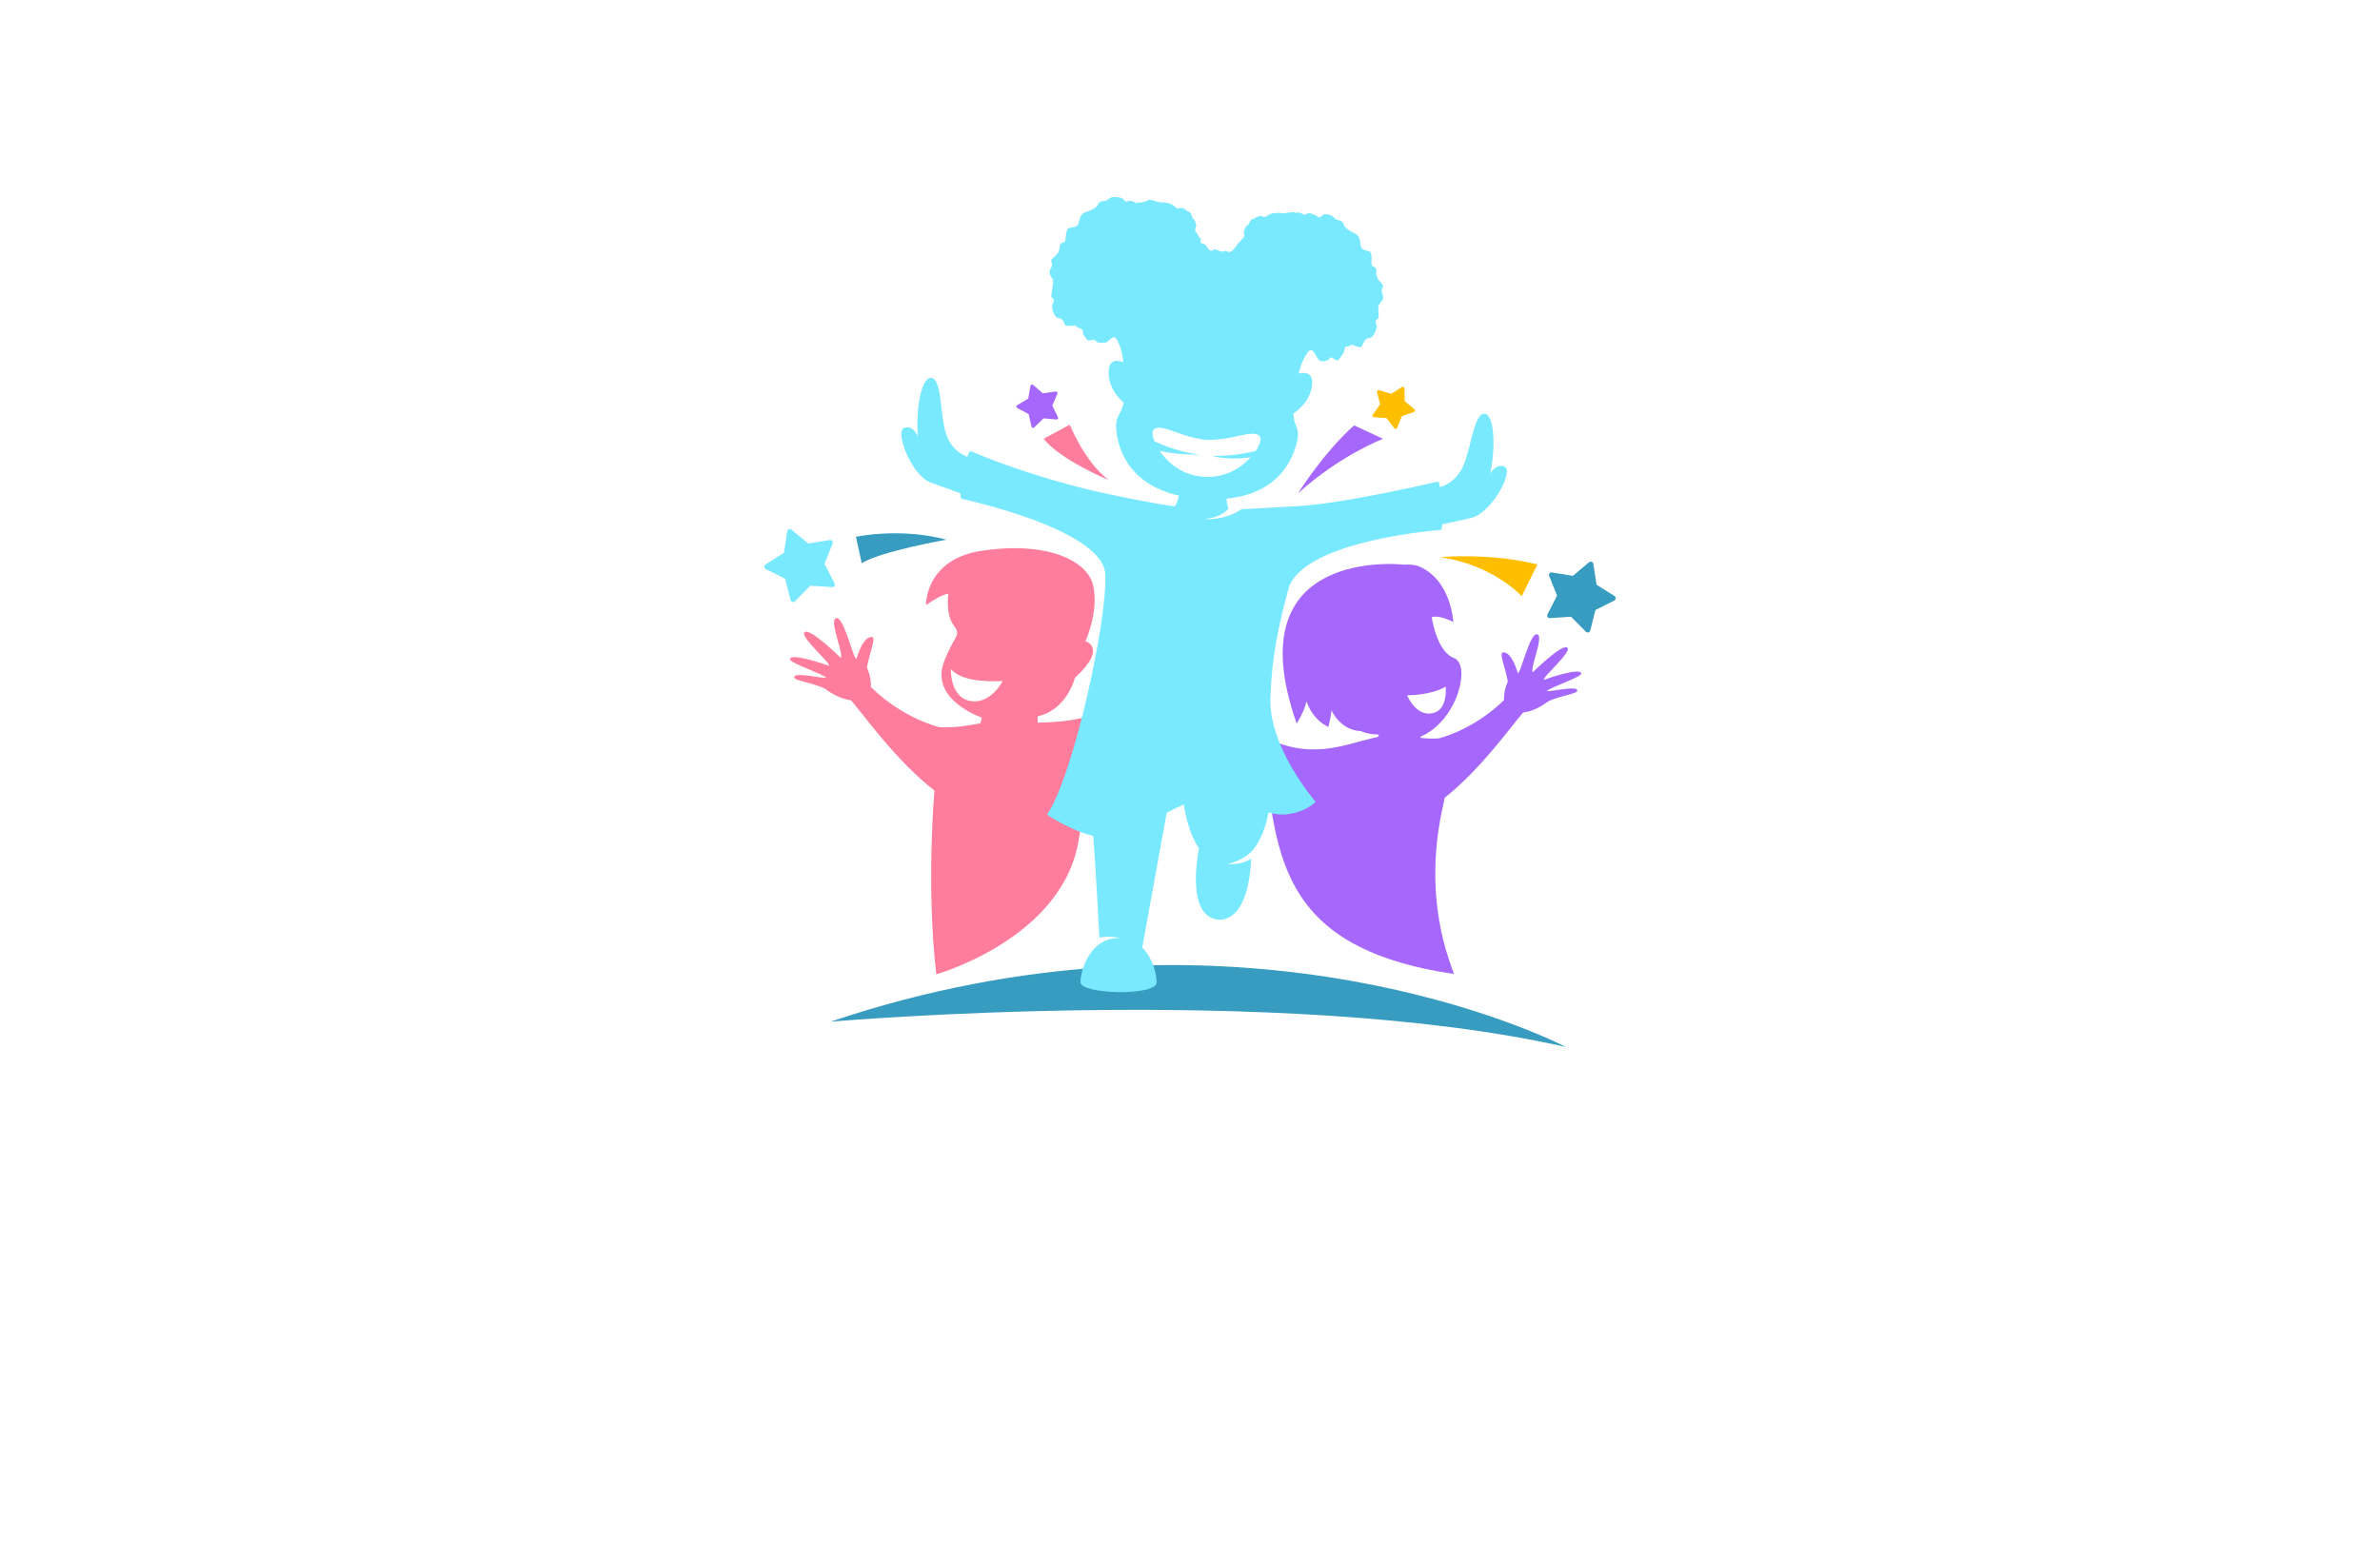<?xml version="1.0" encoding="utf-8"?>
<!-- Generator: Adobe Illustrator 27.8.1, SVG Export Plug-In . SVG Version: 6.00 Build 0)  -->
<svg version="1.1" xmlns="http://www.w3.org/2000/svg" xmlns:xlink="http://www.w3.org/1999/xlink" x="0px" y="0px"
	 viewBox="0 0 350 230" style="enable-background:new 0 0 350 230;" xml:space="preserve">
<style type="text/css">
	.st0{fill:#FFFDDC;}
	.st1{fill:#FFFDE6;}
	.st2{fill:#FEFFE9;}
	.st3{fill:#FFFCEB;}
	.st4{fill:#FFF9CF;}
	.st5{fill:#F1FFCC;}
	.st6{fill:#60361A;}
	.st7{fill:#FFF4C5;}
	.st8{fill:#FEFFCF;}
	.st9{fill:#FFFFFF;}
	.st10{fill:#FCBEF3;}
	.st11{fill:#007769;}
	.st12{fill:#990000;}
	.st13{fill:#EE388C;}
	.st14{fill:#4862AD;}
	.st15{fill:#EE4B9B;}
	.st16{fill:#FAEE35;}
	.st17{fill:#01A79D;}
	.st18{fill:#8FC640;}
	.st19{fill:#EC2227;}
	.st20{fill:#E7BD20;}
	.st21{fill:#DC8927;}
	.st22{fill:#2F99D5;}
	.st23{fill:#663366;}
	.st24{fill:#FFC907;}
	.st25{fill:#4B83C3;}
	.st26{fill:#F0535B;}
	.st27{fill:#A92990;}
	.st28{fill:#E16E25;}
	.st29{fill:#426CB4;}
	.st30{fill:#E9292B;}
	.st31{fill:#0F77B7;}
	.st32{fill:#EF4A6C;}
	.st33{fill:#65C5B3;}
	.st34{fill:#965724;}
	.st35{fill:#F1A422;}
	.st36{fill:#18479E;}
	.st37{fill:#64C5B2;}
	.st38{fill:#FAE072;}
	.st39{fill:#EF496E;}
	.st40{fill:#231F20;}
	.st41{fill-rule:evenodd;clip-rule:evenodd;fill:#5C493A;}
	.st42{fill-rule:evenodd;clip-rule:evenodd;fill:#F26767;}
	.st43{fill-rule:evenodd;clip-rule:evenodd;fill:#87C443;}
	.st44{fill-rule:evenodd;clip-rule:evenodd;fill:#EE3E96;}
	.st45{fill-rule:evenodd;clip-rule:evenodd;fill:#2195D2;}
	.st46{fill-rule:evenodd;clip-rule:evenodd;fill:#FFCD05;}
	.st47{fill-rule:evenodd;clip-rule:evenodd;fill:#83C341;}
	.st48{fill-rule:evenodd;clip-rule:evenodd;fill:#0F77B7;}
	.st49{fill-rule:evenodd;clip-rule:evenodd;fill:#ED8D36;}
	.st50{fill-rule:evenodd;clip-rule:evenodd;fill:#3CA356;}
	.st51{fill-rule:evenodd;clip-rule:evenodd;fill:#7F4A25;}
	.st52{fill-rule:evenodd;clip-rule:evenodd;fill:#A3B539;}
	.st53{fill-rule:evenodd;clip-rule:evenodd;fill:#FAAF37;}
	.st54{fill-rule:evenodd;clip-rule:evenodd;fill:#0BB4A1;}
	.st55{fill:#00A9CB;}
	.st56{fill:#79AA41;}
	.st57{fill:#CD8F2A;}
	.st58{fill:#0393B0;}
	.st59{fill:#E82F7B;}
	.st60{fill:#D7DF2A;}
	.st61{fill:#8DC443;}
	.st62{fill:#F0A422;}
	.st63{fill:#3A3A3B;}
	.st64{fill:#29AAE1;}
	.st65{fill:#E9246E;}
	.st66{fill:url(#SVGID_1_);}
	.st67{fill:#00EFFF;}
	.st68{fill-rule:evenodd;clip-rule:evenodd;fill:url(#SVGID_00000006666262718078455160000001034280392792554941_);}
	.st69{fill-rule:evenodd;clip-rule:evenodd;fill:url(#SVGID_00000001649581336311032700000009178523160429263744_);}
	.st70{fill-rule:evenodd;clip-rule:evenodd;fill:url(#SVGID_00000126309516933087637080000003829770608716592532_);}
	.st71{fill-rule:evenodd;clip-rule:evenodd;fill:url(#SVGID_00000097496132139595168020000016318070440975105932_);}
	.st72{fill-rule:evenodd;clip-rule:evenodd;fill:url(#SVGID_00000004506719479454524090000000059741386134356644_);}
	.st73{fill-rule:evenodd;clip-rule:evenodd;fill:url(#SVGID_00000000938211178253034330000000427041044237692050_);}
	.st74{fill-rule:evenodd;clip-rule:evenodd;fill:url(#SVGID_00000017497346750629824870000007110630638559623610_);}
	.st75{fill-rule:evenodd;clip-rule:evenodd;fill:url(#SVGID_00000052787444540822207880000015979897833350401195_);}
	.st76{fill-rule:evenodd;clip-rule:evenodd;fill:url(#SVGID_00000004541575123498509590000010753127342352761504_);}
	.st77{fill:url(#SVGID_00000111173408748443107360000017983129805131222660_);}
	.st78{fill:#00889E;}
	.st79{fill:url(#SVGID_00000146498059557483138190000014565444056664766389_);}
	.st80{fill:url(#SVGID_00000018226399745954391790000006519749363662870178_);}
	.st81{fill:url(#SVGID_00000011024836444785700820000000527213876381062037_);}
	.st82{fill:#009AFF;}
	.st83{fill:url(#SVGID_00000093892351037690547720000006804936798586710932_);}
	.st84{fill:url(#SVGID_00000097474084549528493150000006045204100733211803_);}
	.st85{fill:#EF1A24;}
	.st86{fill:url(#SVGID_00000026141458362763165720000014973421621393011643_);}
	.st87{fill:url(#SVGID_00000161629073264879495310000014969874329580174469_);}
	.st88{fill-rule:evenodd;clip-rule:evenodd;fill:#1B2E7A;}
	.st89{fill-rule:evenodd;clip-rule:evenodd;fill:#FFFFFF;}
	.st90{fill-rule:evenodd;clip-rule:evenodd;fill:#FF004D;}
	.st91{fill:#1B2E7A;}
	.st92{fill-rule:evenodd;clip-rule:evenodd;fill:#FFD373;}
	.st93{fill-rule:evenodd;clip-rule:evenodd;fill:#EDB337;}
	.st94{fill-rule:evenodd;clip-rule:evenodd;fill:#FFEDB0;}
	.st95{fill:url(#SVGID_00000106830971490204777470000017356389524701507466_);}
	.st96{fill:#A25F00;}
	.st97{fill:#1B5302;}
	.st98{fill:#00AEEF;}
	.st99{fill:#ED1966;}
	.st100{fill:url(#SVGID_00000122710577360535917880000009750820968005059467_);}
	.st101{fill:url(#SVGID_00000060728618649512421630000011490300931507605648_);}
	.st102{fill:#79BACC;}
	.st103{fill:#E8E3D8;}
	.st104{fill:#F2B220;}
	.st105{fill:url(#SVGID_00000090276953129211293740000006204992559923029669_);}
	.st106{fill:url(#SVGID_00000012430639606525166920000013168128807974905509_);}
	.st107{fill:url(#SVGID_00000048497996640690021790000005940455769287556253_);}
	.st108{fill:url(#SVGID_00000005255781492621250440000003647135133804849549_);}
	.st109{fill:url(#SVGID_00000080899428782473727550000007515554267655752587_);}
	.st110{fill:url(#SVGID_00000168078765259078437300000001767673246538501022_);}
	.st111{fill:url(#SVGID_00000098207260582766832370000011378434400870099626_);}
	.st112{fill:#9B85BE;}
	.st113{fill:#776599;}
	.st114{fill:#FD3861;}
	.st115{fill:#C42244;}
	.st116{fill:#009FE2;}
	.st117{fill:#30B17B;}
	.st118{fill:#FF7D9C;}
	.st119{fill:#9ACA3D;}
	.st120{fill:#856DB5;}
	.st121{fill:url(#SVGID_00000106862512191822094480000010904801213729751946_);}
	.st122{fill:#0075B0;}
	.st123{fill:#CDE250;}
	.st124{fill:#7DDDFF;}
	.st125{fill:#B9EA81;}
	.st126{fill:#FF7D87;}
	.st127{fill-rule:evenodd;clip-rule:evenodd;fill:#FFC60B;}
	.st128{fill-rule:evenodd;clip-rule:evenodd;fill:#9ABE37;}
	.st129{fill-rule:evenodd;clip-rule:evenodd;fill:#74D7E2;}
	.st130{fill-rule:evenodd;clip-rule:evenodd;fill:#FF598A;}
	.st131{fill-rule:evenodd;clip-rule:evenodd;fill:#856DB5;}
	.st132{fill:#ED5681;}
	.st133{fill:#E5B189;}
	.st134{fill:#CE9976;}
	.st135{fill:#80DEFF;}
	.st136{fill:#61C7E2;}
	.st137{fill:#715BA5;}
	.st138{fill:#CCED56;}
	.st139{fill:#9ABE37;}
	.st140{fill:#7D9D2B;}
	.st141{fill:#F4C11E;}
	.st142{fill:#E19A00;}
	.st143{fill:#FFBE00;}
	.st144{fill:#C74D96;}
	.st145{fill:#F4A408;}
	.st146{fill:#00B0DD;}
	.st147{fill:#E62944;}
	.st148{fill:#553590;}
	.st149{fill:#035A31;}
	.st150{fill:#80BE26;}
	.st151{fill:#00549A;}
	.st152{fill:#844596;}
	.st153{fill:#009C42;}
	.st154{fill-rule:evenodd;clip-rule:evenodd;fill:#1F7099;}
	.st155{fill-rule:evenodd;clip-rule:evenodd;fill:#406FB5;}
	.st156{fill-rule:evenodd;clip-rule:evenodd;fill:#A418ED;}
	.st157{fill-rule:evenodd;clip-rule:evenodd;fill:#28834F;}
	.st158{fill-rule:evenodd;clip-rule:evenodd;fill:#1FEA75;}
	.st159{fill-rule:evenodd;clip-rule:evenodd;fill:#07A8A8;}
	.st160{fill-rule:evenodd;clip-rule:evenodd;fill:#25C9EF;}
	.st161{fill-rule:evenodd;clip-rule:evenodd;fill:#FF7D9C;}
	.st162{fill:#724329;}
	.st163{fill:#FFD766;}
	.st164{fill:#6ED9FF;}
	.st165{fill:#FFA9C2;}
	.st166{fill-rule:evenodd;clip-rule:evenodd;fill:url(#SVGID_00000093156082084809304460000003967506097391946390_);}
	.st167{fill-rule:evenodd;clip-rule:evenodd;fill:url(#SVGID_00000074419175234319589610000015826521628544724655_);}
	.st168{fill-rule:evenodd;clip-rule:evenodd;fill:url(#SVGID_00000147181057691886194060000014700589740359192224_);}
	.st169{fill-rule:evenodd;clip-rule:evenodd;fill:#2B61D8;}
	.st170{fill-rule:evenodd;clip-rule:evenodd;fill:#78E9FF;}
	.st171{fill-rule:evenodd;clip-rule:evenodd;fill:#844596;}
	.st172{fill-rule:evenodd;clip-rule:evenodd;fill:#A667FC;}
	.st173{fill-rule:evenodd;clip-rule:evenodd;fill:#379CC0;}
	.st174{fill-rule:evenodd;clip-rule:evenodd;fill:url(#SVGID_00000011730148905593366400000010739136520302910860_);}
	.st175{fill:#FF439D;}
	.st176{fill:#29ABE2;}
	.st177{fill:#AA3AAA;}
	.st178{fill:#78E9FF;}
	.st179{fill:#FFC60B;}
	.st180{fill:#A667FC;}
	.st181{fill-rule:evenodd;clip-rule:evenodd;fill:#CCED56;}
	.st182{fill-rule:evenodd;clip-rule:evenodd;fill:#776599;}
	.st183{fill-rule:evenodd;clip-rule:evenodd;fill:#80DEFF;}
	.st184{fill:#379CC0;}
	.st185{fill:#916E00;}
	.st186{fill:#BAAE1C;}
	.st187{fill:#84BC7A;}
	.st188{fill:#BCAD64;}
	.st189{fill:#D18D2A;}
	.st190{fill:#FFB278;}
	.st191{fill-rule:evenodd;clip-rule:evenodd;fill:#785EF7;}
	.st192{fill-rule:evenodd;clip-rule:evenodd;fill:#C2FF7B;}
	.st193{fill-rule:evenodd;clip-rule:evenodd;fill:#6F96EF;}
	.st194{fill-rule:evenodd;clip-rule:evenodd;fill:#E5B189;}
	.st195{fill-rule:evenodd;clip-rule:evenodd;fill:#72D392;}
	.st196{fill-rule:evenodd;clip-rule:evenodd;fill:#F9C55D;}
	.st197{fill-rule:evenodd;clip-rule:evenodd;fill:#61C165;}
	.st198{fill-rule:evenodd;clip-rule:evenodd;fill:#6786D3;}
	.st199{fill-rule:evenodd;clip-rule:evenodd;fill:#FCB1E3;}
	.st200{fill-rule:evenodd;clip-rule:evenodd;fill:#1CC1E4;}
	.st201{fill-rule:evenodd;clip-rule:evenodd;fill:#6D6DB2;}
	.st202{fill-rule:evenodd;clip-rule:evenodd;fill:#66A2AA;}
	.st203{fill-rule:evenodd;clip-rule:evenodd;fill:#D2FC86;}
	.st204{fill:#7FBC62;}
	.st205{fill:#442109;}
	.st206{fill:#A08657;}
	.st207{fill:#FFCD5C;}
	.st208{fill:#7DA22E;}
	.st209{fill:#F9C941;}
	.st210{fill:#6AC6B4;}
	.st211{fill:#E2C159;}
	.st212{fill:#EF8550;}
</style>
<g id="Layer_1">
</g>
<g id="Layer_2">
</g>
<g id="Layer_3">
</g>
<g id="Layer_4">
</g>
<g id="Layer_5">
</g>
<g id="Layer_6">
</g>
<g id="Layer_7">
</g>
<g id="Layer_8">
</g>
<g id="Layer_9">
</g>
<g id="Layer_10">
</g>
<g id="Layer_11">
</g>
<g id="Layer_12">
</g>
<g id="Layer_13">
</g>
<g id="Layer_14">
</g>
<g id="Layer_15">
	<g>
		<path class="st180" d="M232.54,99.01c-0.32-0.89-5.49,0.97-5.49,0.97c-0.21-0.42,4-3.98,3.48-4.68c-0.65-0.86-5.12,3.57-5.12,3.57
			c-0.44-0.64,1.65-5.21,0.68-5.57c-1.1-0.41-2.42,5.73-2.88,5.71c0,0-0.87-3.23-2.2-3.06c-0.59,0.08,0.39,2.32,0.73,4.27
			c-0.69,1.55-0.55,2.73-0.55,2.73c-4.6,4.52-9.65,5.65-9.65,5.65c-0.84,0.06-1.78,0.01-2.68-0.08c0.08-0.14,0.13-0.22,0.13-0.22
			c5.39-2.36,7.37-10.58,4.82-11.53c-2.55-0.94-3.26-5.99-3.26-5.99c1.09-0.41,3.17,0.7,3.17,0.7s-0.28-6.14-5.01-8.17
			c-0.58-0.25-1.36-0.32-2.29-0.27l0,0c0,0-24.99-2.88-15.73,23.37c0,0,1.13-1.76,1.45-3.28c0,0,0.69,2.58,3.21,3.78
			c0,0,0.44-1.7,0.44-2.46c0,0,1.32,2.96,4.25,3.06c0,0,0,0,0.01,0c0.79,0.34,1.68,0.52,2.69,0.52c0,0,0.17,0.44-0.68,0.47
			c0,0,0.01,0,0.01,0c-4.71,1.11-9.45,3.37-16.42-0.25c1.99,16.72,1.63,31.06,28.17,35c-0.55-1.74-4.81-11.2-1.5-25.22
			c0.04-0.23,0.08-0.46,0.12-0.69c5.3-4.19,9.69-10.4,11.55-12.55c1.53-0.19,2.77-0.96,3.74-1.67c1.9-0.87,4.16-1.04,4.22-1.55
			c0.11-0.83-4.26,0.27-4.45,0.04C227.94,101.09,232.74,99.54,232.54,99.01z M206.93,102.26c0,0,3.46,0.03,5.67-1.27
			c0,0,0.41,3.49-2.01,3.92C208.16,105.34,206.93,102.26,206.93,102.26z M151.7,62.76l-0.43-1.86L149.58,60
			c-0.16-0.08-0.17-0.31-0.01-0.4l1.64-0.98l0.33-1.88c0.03-0.18,0.24-0.25,0.38-0.14l1.44,1.25l1.89-0.27
			c0.18-0.03,0.32,0.15,0.25,0.32l-0.75,1.76l0.84,1.71c0.08,0.16-0.05,0.35-0.23,0.33l-1.9-0.17l-1.37,1.33
			C151.96,63,151.74,62.93,151.7,62.76z M203.39,64.54c0,0-6.25,2.35-12.5,8.01c0,0,3.78-6.03,8.25-9.99L203.39,64.54z"/>
		<path class="st118" d="M152.61,106.28l-0.01-0.93c4.33-0.96,5.48-5.67,5.48-5.67c4.88-4.46,1.55-5.37,1.55-5.37
			s2.04-4.47,1.11-8.27c-0.88-3.59-6.71-6.47-16.35-5.04c-8.37,1.24-8.22,7.99-8.22,7.99c2.5-1.73,3.29-1.66,3.29-1.66
			s-0.44,2.99,0.77,4.61c1.22,1.62,0.14,1.35-1.39,5.34c-2.18,5.68,5.54,8.25,5.54,8.25l-0.19,0.84c-1.44,0.29-4.01,0.72-6.01,0.58
			c0,0-5.3-1.19-10.12-5.92c0,0,0.15-1.23-0.57-2.86c0.35-2.05,1.38-4.4,0.77-4.48c-1.4-0.18-2.31,3.21-2.31,3.21
			c-0.49,0.03-1.87-6.41-3.02-5.98c-1.02,0.38,1.17,5.17,0.71,5.84c0,0-4.68-4.65-5.36-3.74c-0.55,0.73,3.86,4.46,3.64,4.9
			c0,0-5.42-1.95-5.76-1.02c-0.21,0.57,4.83,2.18,5.3,2.75c-0.21,0.24-4.78-0.91-4.67-0.04c0.07,0.53,2.43,0.71,4.43,1.62
			c1.02,0.74,2.32,1.55,3.92,1.75c1.97,2.28,6.64,8.9,12.28,13.29c0,0-1.25,13.93,0.27,27.02c0,0,18.89-5.31,21-20.12l3.37-18.69
			C159.79,105.86,155.85,106.23,152.61,106.28z M142.54,103.06c-2.87-0.64-2.7-4.65-2.7-4.65c1.48,1.68,4.78,1.87,7.61,1.76
			C147.45,100.18,145.62,103.75,142.54,103.06z M163.03,70.59c0,0-6.98-2.87-9.56-6.05l3.84-2.08
			C157.32,62.46,159.53,67.99,163.03,70.59z"/>
		<path class="st143" d="M201.87,61.01l1.08-1.54l-0.45-1.83c-0.04-0.17,0.12-0.33,0.29-0.27l1.8,0.55l1.6-1
			c0.15-0.09,0.35,0.01,0.35,0.19l0.03,1.88l1.44,1.21c0.14,0.11,0.1,0.33-0.07,0.39l-1.78,0.61l-0.71,1.75
			c-0.07,0.17-0.29,0.19-0.4,0.05l-1.13-1.51l-1.88-0.13C201.86,61.36,201.76,61.15,201.87,61.01z M226.09,83.02
			c-6.83-1.76-14.4-1.08-14.4-1.08c7.85,1.06,12.09,5.75,12.09,5.75L226.09,83.02z"/>
		<path class="st184" d="M230.27,153.98c-41.98-9.49-108.12-3.72-108.12-3.72C179.32,130.96,224.17,150.83,230.27,153.98z
			 M227.92,90.91l3.11-0.21l2.19,2.21c0.21,0.21,0.56,0.11,0.64-0.17l0.76-3.02l2.78-1.4c0.26-0.13,0.28-0.5,0.03-0.66L234.79,86
			l-0.48-3.08c-0.05-0.29-0.39-0.42-0.62-0.23l-2.39,2l-3.07-0.5c-0.29-0.05-0.52,0.24-0.41,0.52l1.16,2.89l-1.42,2.77
			C227.43,90.63,227.63,90.93,227.92,90.91z M139.19,79.37c0,0-9.48,1.66-12.47,3.45l-0.84-3.87
			C125.89,78.94,132.34,77.55,139.19,79.37z"/>
		<path class="st178" d="M122.36,86.35l-3.2-0.21l-2.25,2.28c-0.21,0.22-0.58,0.12-0.65-0.18l-0.79-3.11l-2.86-1.44
			c-0.27-0.14-0.29-0.52-0.03-0.68l2.71-1.71l0.48-3.17c0.05-0.3,0.4-0.43,0.63-0.24l2.46,2.05l3.16-0.52
			c0.3-0.05,0.54,0.25,0.42,0.53l-1.19,2.97l1.47,2.85C122.87,86.05,122.66,86.37,122.36,86.35z M216.58,76.1
			c-0.51,0.18-3.56,0.81-4.48,1c-0.04,0.28-0.08,0.55-0.13,0.83c0,0-19.5,1.38-22.38,8.27c-1.67,6.15-2.53,10.32-2.77,16.36
			c-0.29,7.38,6.66,15.37,6.66,15.37s-1.36,1.51-4.34,1.84c-0.81,0.09-1.68-0.04-2.61-0.28l0,0c0,0-0.48,3.55-2.51,5.78
			c0,0-1.48,1.41-3.41,1.77c-0.04,0.01-0.06,0.02-0.06,0.02c1.63,0.14,2.81-0.37,3.45-0.76c-0.13,2.97-0.84,8.56-4.43,8.97
			c-4.97,0.02-3.64-8.47-3.25-10.49c-1.38-2.02-1.99-4.88-2.23-6.47c-0.83,0.36-1.67,0.78-2.52,1.23l-3.59,19.83
			c1.53,1.51,2.12,3.86,2.11,5.14c-0.01,1.99-11.21,1.77-11.2-0.07c0.01-1.34,0.8-4.19,2.83-5.62c0.75-0.53,1.69-0.87,2.81-0.86
			c0.12,0,0.23,0.01,0.34,0.01c0,0-1.74-0.41-3.19-0.06c-0.21-3.89-0.59-10.83-0.91-14.97c-3.43-0.82-6.81-3.12-6.81-3.12
			c3.84-5.46,8.94-28.69,8.58-35.37c-0.35-6.68-21.13-11.09-21.13-11.09c-0.13-0.03-0.18-0.34-0.16-0.83c0,0.01-0.01,0.02-0.01,0.02
			l-4.57-1.66c-2.78-1.29-5.1-7.53-3.7-7.97c1.37-0.43,1.98,1.22,2.01,1.3c-0.34-4.14,0.54-8.65,1.9-8.65
			c1.64,0,1.31,5.05,2.18,8.01c0.87,2.95,3.2,3.6,3.2,3.6c0,0,0,0,0,0c0.18-0.52,0.36-0.85,0.5-0.82c0,0,8.88,3.89,20.06,6.27
			c6.88,1.46,9.63,1.8,9.63,1.8l0.38,0.02c0.31-0.6,0.47-1.25,0.54-1.56c-7.76-1.77-9.07-7.37-9.24-10.02c-0.05-0.7,0.13-1.4,0.5-2
			c0.28-0.45,0.48-1.02,0.61-1.67c0,0-2.06-1.62-2.2-4.14c-0.14-2.66,1.76-1.96,2.17-1.78c-0.06-0.43-0.12-0.86-0.18-1.25
			c0,0-0.63-2.55-1.24-2.43c-0.6,0.12-0.74,0.74-1.3,0.79c-0.56,0.04-1.16,0.11-1.38-0.3c-0.22-0.41-1.03,0.28-1.31-0.19
			c-0.27-0.47-0.59-0.62-0.56-1.17c0.04-0.55-0.75-0.36-0.9-0.72c-0.16-0.36-1.62,0.21-1.8-0.35c-0.18-0.56-0.37-0.86-0.94-0.9
			c-0.57-0.04-1.08-1.61-0.79-2.09c0.29-0.47,0.15-0.71-0.13-0.92c-0.27-0.21,0.4-2.18,0.13-2.68c-0.27-0.5-0.72-0.89-0.24-1.67
			c0.47-0.77-0.42-0.93,0.36-1.53c0.77-0.59,0.88-1.12,0.94-1.68c0.06-0.56,0.37-0.43,0.68-0.62c0.31-0.19,0.06-1.91,0.67-2.04
			c0.6-0.13,1.1-0.07,1.32-0.53c0.21-0.46,0.26-1.58,1.08-1.79c0.82-0.21,1.8-0.77,1.87-1.16c0.07-0.39,0.76-0.53,1-0.51
			c0.23,0.02,0.73-0.45,0.98-0.53c0.25-0.08,1.41-0.03,1.64,0.21c0.22,0.24,0.44,0.55,0.73,0.38c0.3-0.18,0.71,0.02,0.93,0.1
			c0.1,0.03,0.21,0.13,0.34,0.2c0.26-0.21,1.06-0.01,1.68-0.43c0.12-0.09,0.28-0.11,0.43-0.08c0.54,0.13,1.54,0.47,1.72,0.39
			c0.22-0.09,1.47,0.17,1.81,0.59c0.34,0.42,0.67,0.28,1.02,0.22c0.35-0.06,0.74,0.47,1.12,0.6c0.39,0.13,0.36,0.92,0.62,1.02
			c0.26,0.1,0.37,0.82,0.41,0.95c0.04,0.13-0.34,0.72-0.06,0.95c0.28,0.23,0.33,0.68,0.65,0.91c0.15,0.11,0.08,0.3,0,0.5
			c0.14,0.33,0.37,0.37,0.58,0.38c0.21,0.01,0.37,0.47,0.7,0.79c0.33,0.31,0.5,0.19,0.73,0.02c0.22-0.17,0.68,0.23,1.09,0.29
			c0.41,0.06,0.44-0.3,0.98,0.03c0.43,0.26,1.12-0.67,1.38-1.07c0.01-0.07,0.04-0.14,0.11-0.17c0.36-0.19,0.47-0.63,0.77-0.82
			c0.3-0.19,0.01-0.82,0.07-0.95c0.06-0.13,0.27-0.83,0.54-0.89c0.27-0.06,0.35-0.85,0.75-0.92c0.4-0.08,0.86-0.55,1.2-0.44
			c0.34,0.1,0.64,0.28,1.04-0.08c0.4-0.37,1.67-0.46,1.88-0.34c0.17,0.1,1.2-0.1,1.76-0.15c0.15-0.02,0.3,0.03,0.41,0.13
			c0.27-0.15,0.78-0.07,1.06,0.15c0.33,0.25,0.67-0.09,0.9-0.13c0.23-0.05,1.06,0.33,1.33,0.54c0.27,0.21,0.52-0.06,0.77-0.28
			c0.25-0.21,0.99-0.03,1.22,0.08c0.24,0.11,0.67,0.63,0.9,0.65c0.23,0.02,0.9,0.24,0.92,0.64c0.02,0.4,0.93,1.07,1.71,1.39
			c0.79,0.32,0.68,1.43,0.84,1.92c0.15,0.49,0.66,0.49,1.24,0.7c0.58,0.21,0.11,1.88,0.4,2.11c0.29,0.23,0.61,0.14,0.6,0.71
			c-0.02,0.57,0.03,1.1,0.72,1.79c0.7,0.69-0.21,0.74,0.16,1.56c0.37,0.83-0.12,1.16-0.45,1.62c-0.33,0.46,0.12,1.91-0.18,2.08
			c-0.3,0.17-0.47,0.39-0.24,0.89c0.23,0.51-0.48,2.01-1.05,1.97c-0.57-0.04-0.81,0.65-1.06,1.18c-0.25,0.53-1.52-0.45-1.72-0.11
			c-0.2,0.34-0.8-0.05-0.83,0.5c-0.03,0.55-0.55,1.19-0.88,1.62c-0.33,0.43-0.99-0.63-1.26-0.25c-0.27,0.38-0.85,0.55-1.4,0.43
			c-0.55-0.12-0.75-1.41-1.34-1.6c-0.58-0.2-1.54,2.25-1.54,2.25c-0.11,0.39-0.23,0.8-0.34,1.22c0.43-0.13,2.4-0.57,1.92,2.04
			c-0.45,2.44-2.65,3.78-2.71,3.82c0.05,0.65,0.16,1.24,0.39,1.73c0.29,0.64,0.37,1.36,0.23,2.05c-0.51,2.61-2.53,7.99-10.45,8.74
			c0.03,0.29,0.1,0.89,0.29,1.49c-0.5,0.55-1.56,1.36-3.59,1.52c0,0,2.94,0.29,5.5-1.45c1.2-0.06,3.24-0.17,8.29-0.46
			c6.98-0.39,20.7-3.63,20.7-3.63c0.09,0.27,0.16,0.55,0.23,0.82c0.64-0.17,2.4-0.83,3.4-3.1c1.24-2.82,1.57-7.87,3.19-7.66
			c1.34,0.17,1.64,4.77,0.77,8.83c0.04-0.07,0.86-1.63,2.16-1.03C222.61,69.29,219.51,75.18,216.58,76.1z M177.05,70.12
			c3.42,0.22,5.69-1.57,6.86-2.85c-3.41,0.45-5.66-0.2-5.66-0.2c2.85,0.01,5.18-0.44,6.41-0.74c0.13-0.19,0.2-0.31,0.2-0.31
			c1.26-2.14,0.14-2.61-2.51-1.96c-1.63,0.4-3.32,0.66-4.95,0.64c-1.62-0.19-3.27-0.67-4.83-1.27c-2.49-0.96-3.66-0.67-2.8,1.48
			c1.23,0.56,3.79,1.6,6.66,1.97c0,0-3.38,0.02-5.89-0.57C171.52,67.74,173.55,69.9,177.05,70.12z"/>
	</g>
</g>
</svg>
